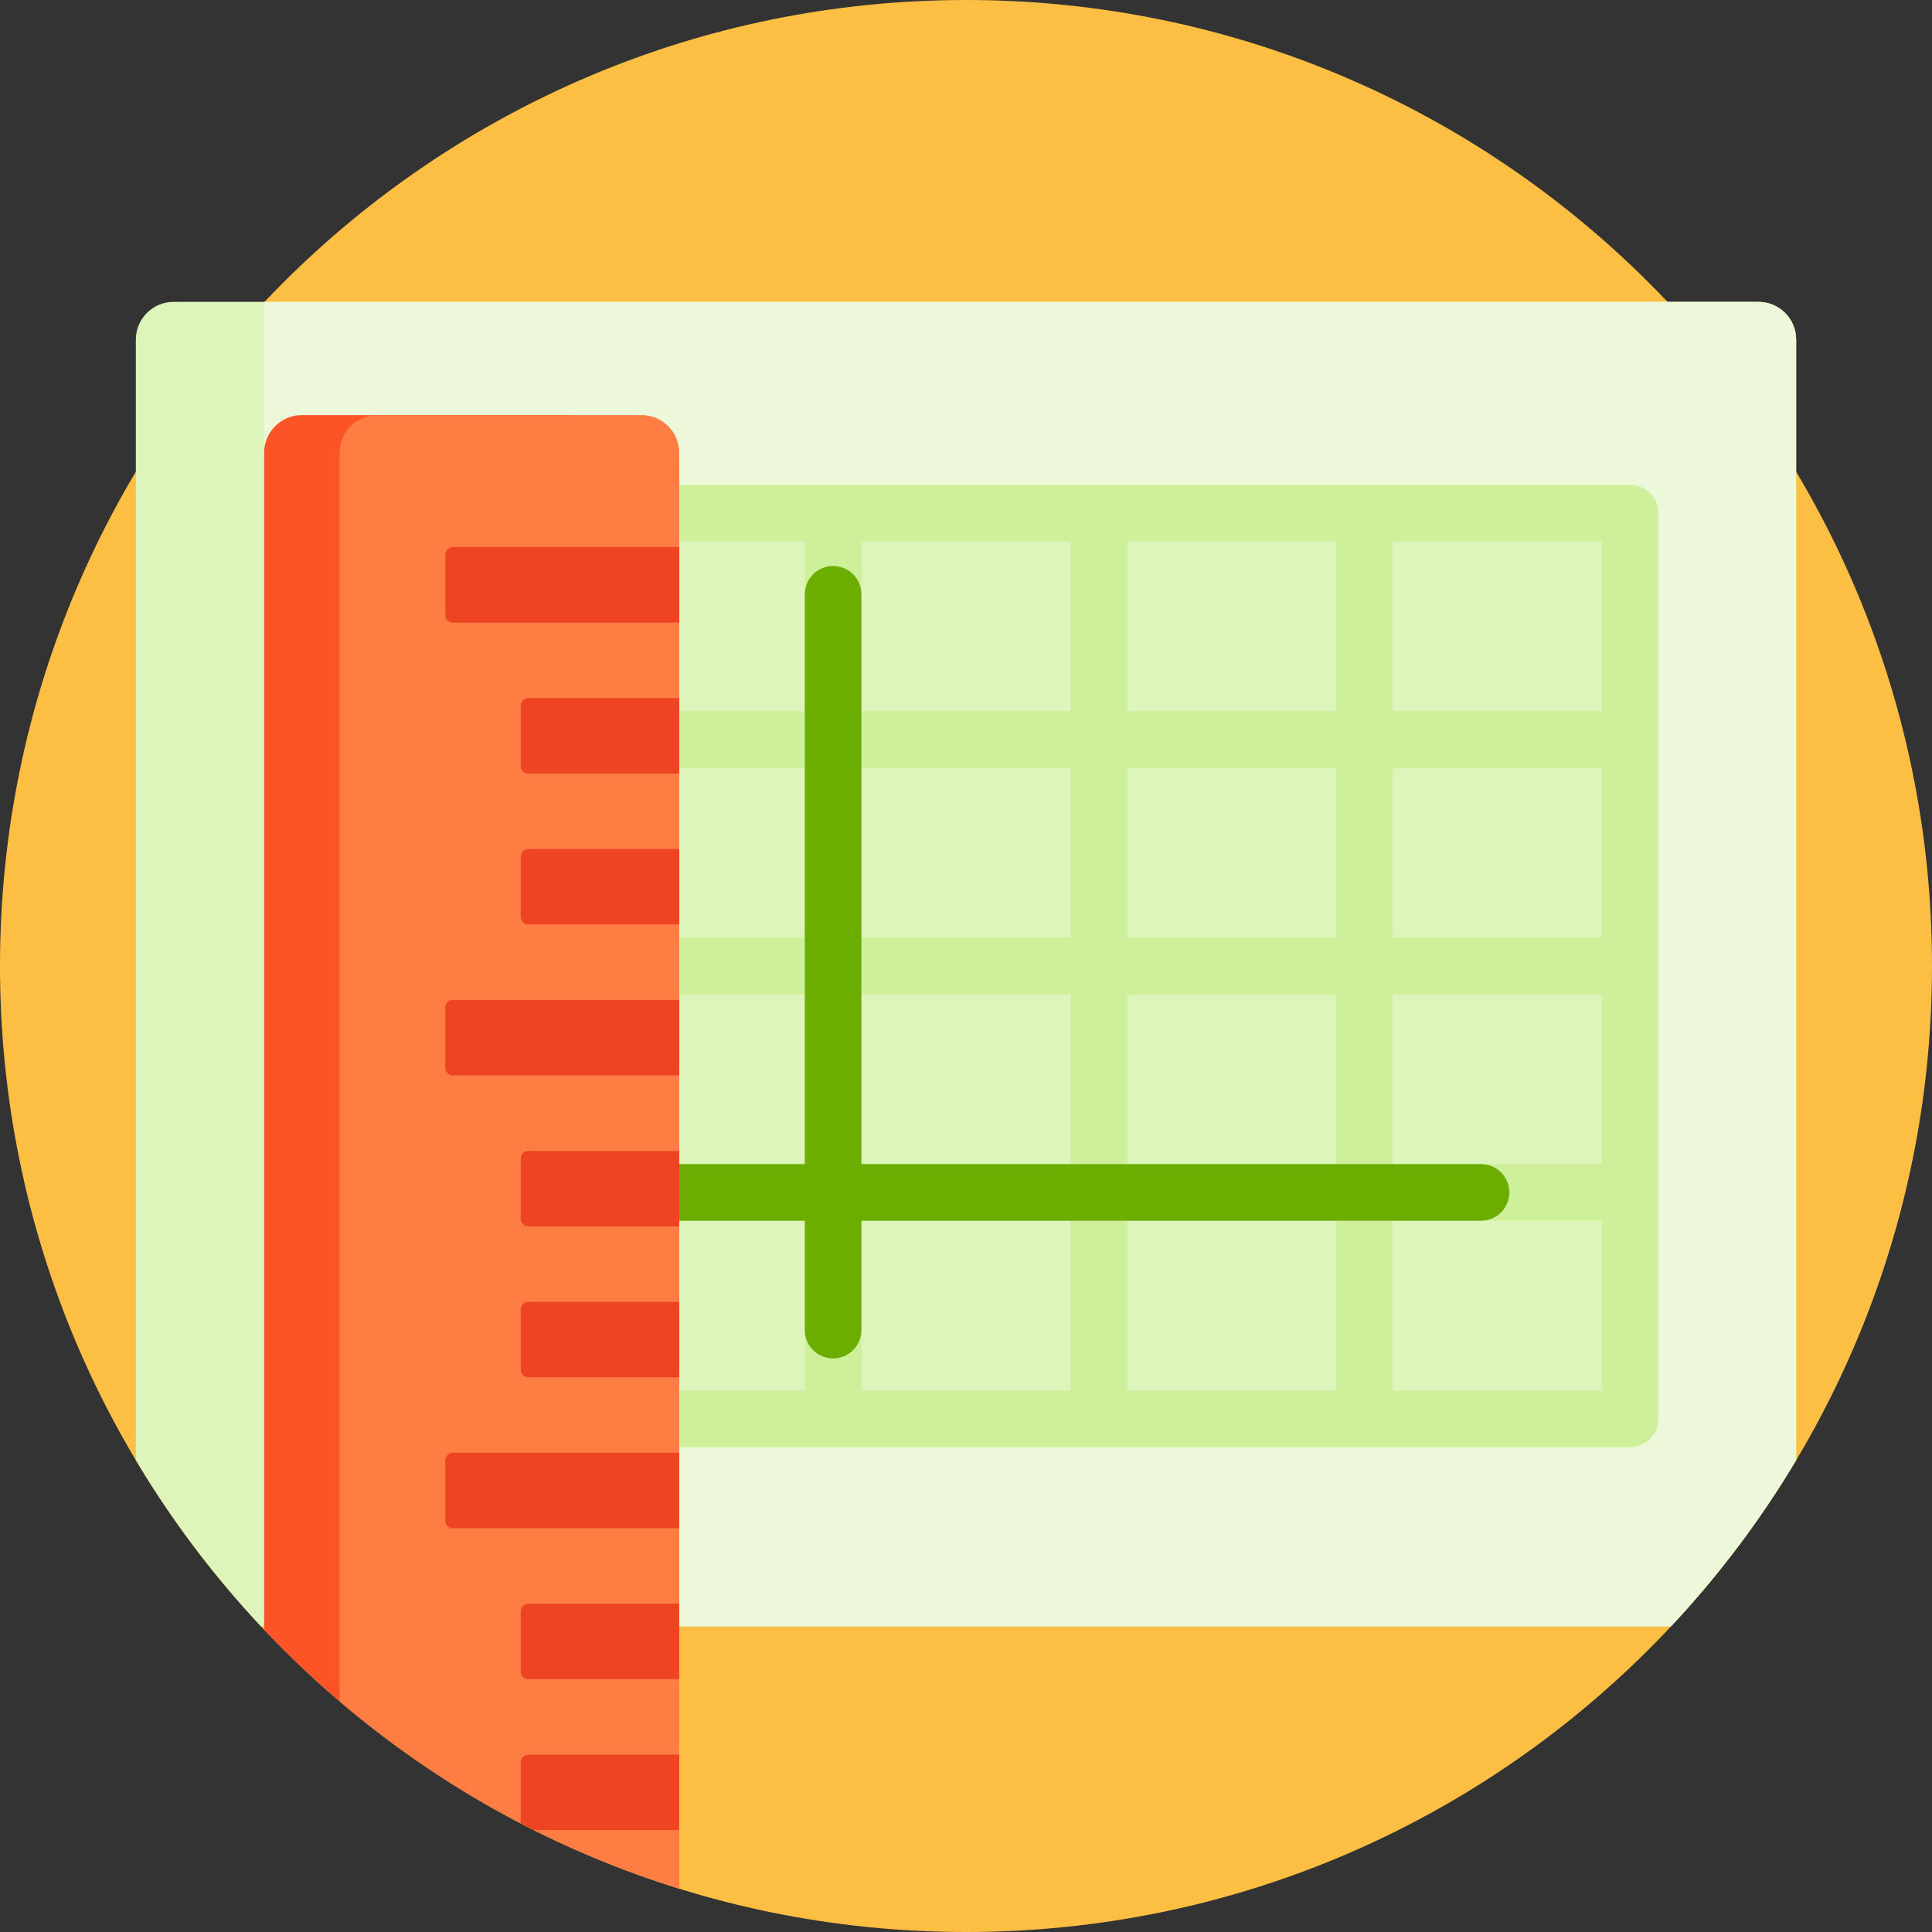 <svg height="512pt" viewBox="0 0 512 512" width="512pt" xmlns="http://www.w3.org/2000/svg"><rect x="0" y="0" width="512" height="512" fill="#333333" stroke="none"/><path d="m512 256c0 141.387-114.613 256-256 256s-256-114.613-256-256 114.613-256 256-256 256 114.613 256 256zm0 0" fill="#fdbf43"/><path d="m476 90v296.949c-9.473 15.875-20.609 30.641-33.176 44.051h-373.648c-12.566-13.41-23.703-28.176-33.176-44.051v-296.949c0-5.523 4.477-10 10-10h420c5.523 0 10 4.477 10 10zm0 0" fill="#ddf4ba"/><path d="m476 90v296.949c-9.473 15.875-20.609 30.641-33.176 44.051h-372.824v-351h396c5.523 0 10 4.477 10 10zm0 0" fill="#ecf8d9"/><path d="m80 376v-240h352v240zm0 0" fill="#ddf4ba"/><path d="m432 128.5h-352c-4.141 0-7.5 3.359-7.5 7.5v240c0 4.141 3.359 7.5 7.5 7.5h352c4.141 0 7.5-3.359 7.5-7.5v-240c0-4.141-3.359-7.5-7.5-7.5zm-289.102 240h-55.398v-45h55.398zm0-60h-55.398v-45h55.398zm0-60h-55.398v-45h55.398zm0-60h-55.398v-45h55.398zm70.402 180h-55.402v-45h55.402zm0-60h-55.402v-45h55.402zm0-60h-55.402v-45h55.402zm0-60h-55.402v-45h55.402zm70.398 180h-55.398v-45h55.398zm0-60h-55.398v-45h55.398zm0-60h-55.398v-45h55.398zm0-60h-55.398v-45h55.398zm70.402 180h-55.402v-45h55.402zm0-60h-55.402v-45h55.402zm0-60h-55.402v-45h55.402zm0-60h-55.402v-45h55.402zm70.398 180h-55.398v-45h55.398zm0-60h-55.398v-45h55.398zm0-60h-55.398v-45h55.398zm0-60h-55.398v-45h55.398zm0 0" fill="#cff09a"/><path d="m400 316c0 4.141-3.359 7.5-7.5 7.5h-164.219v29c0 4.141-3.359 7.5-7.5 7.5s-7.5-3.359-7.5-7.5v-29h-105.781c-4.141 0-7.5-3.359-7.5-7.5s3.359-7.5 7.5-7.5h105.781v-151c0-4.141 3.359-7.5 7.5-7.5s7.5 3.359 7.5 7.5v151h164.219c4.141 0 7.5 3.359 7.5 7.5zm0 0" fill="#6bae01"/><path d="m160 120v373.371c-34.328-13.898-64.961-35.016-90-61.488v-311.883c0-5.523 4.477-10 10-10h70c5.523 0 10 4.477 10 10zm0 0" fill="#fc5426"/><path d="m180 120v380.527c-33.465-10.387-63.977-27.469-90-49.656v-330.871c0-5.523 4.477-10 10-10h70c5.523 0 10 4.477 10 10zm0 0" fill="#fd7d43"/><path d="m140 185h40v20h-40c-1.105 0-2-.895-2-2v-16c0-1.105.895-2 2-2zm-22 82v16c0 1.105.895 2 2 2h60v-20h-60c-1.105 0-2 .895-2 2zm20 40v16c0 1.105.895 2 2 2h40v-20h-40c-1.105 0-2 .895-2 2zm0-80v16c0 1.105.895 2 2 2h40v-20h-40c-1.105 0-2 .895-2 2zm0 240v16c0 .082.016.16.023.238 1.148.598 2.301 1.184 3.457 1.762h38.52v-20h-40c-1.105 0-2 .895-2 2zm0-120v16c0 1.105.895 2 2 2h40v-20h-40c-1.105 0-2 .895-2 2zm0 80v16c0 1.105.895 2 2 2h40v-20h-40c-1.105 0-2 .895-2 2zm-18-282c-1.105 0-2 .895-2 2v16c0 1.105.895 2 2 2h60v-20zm-2 242v16c0 1.105.895 2 2 2h60v-20h-60c-1.105 0-2 .895-2 2zm0 0" fill="#ee4424"/></svg>